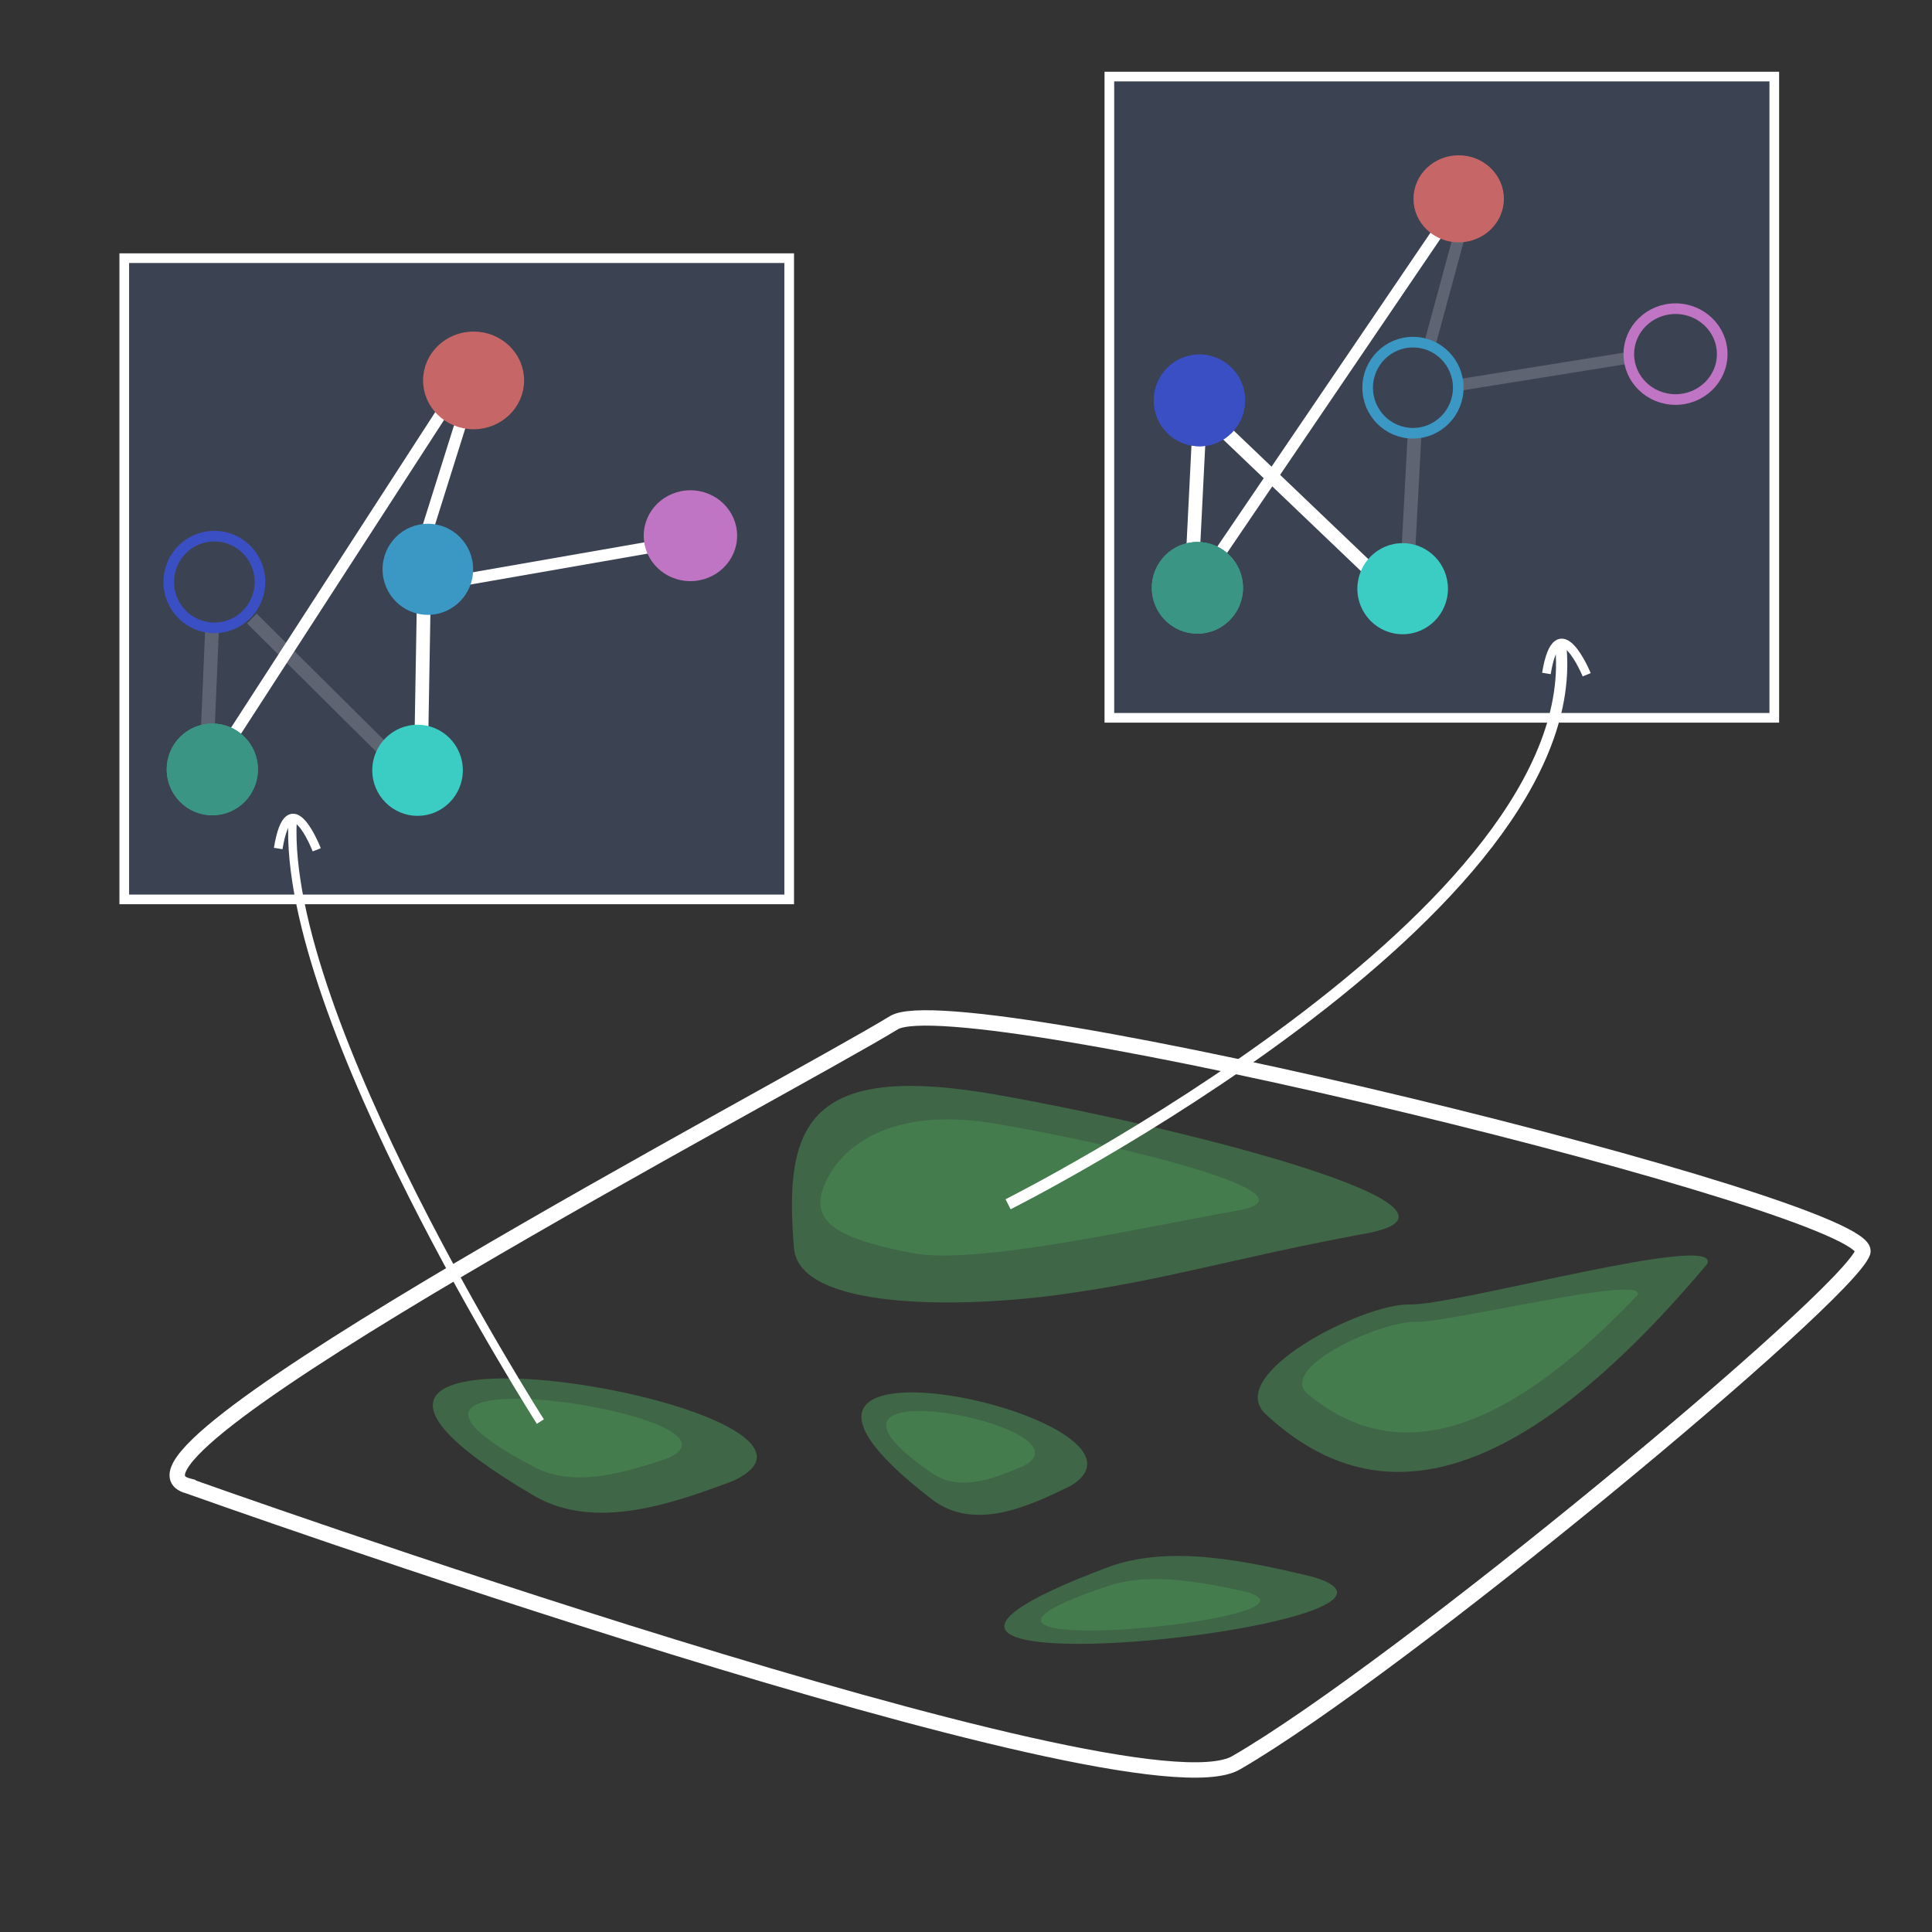 <?xml version="1.0" encoding="UTF-8" standalone="no"?>
<svg
   xmlns:dc="http://purl.org/dc/elements/1.1/"
   xmlns:cc="http://creativecommons.org/ns#"
   xmlns:rdf="http://www.w3.org/1999/02/22-rdf-syntax-ns#"
   xmlns:svg="http://www.w3.org/2000/svg"
   xmlns="http://www.w3.org/2000/svg"
   xmlns:sodipodi="http://sodipodi.sourceforge.net/DTD/sodipodi-0.dtd"
   xmlns:inkscape="http://www.inkscape.org/namespaces/inkscape"
   width="200mm"
   height="200mm"
   viewBox="0 0 200 200"
   version="1.1"
   id="svg43"
   inkscape:version="1.0.1 (1.0.1+r74)"
   sodipodi:docname="metacommunity.svg">
  <rect x="0" y="0" width="200" height="200" fill="#333333" stroke="none"/>
  <defs
     id="defs37" />
  <sodipodi:namedview
     id="base"
     pagecolor="#ffffff"
     bordercolor="#666666"
     borderopacity="1.0"
     inkscape:pageopacity="0.0"
     inkscape:pageshadow="2"
     inkscape:zoom="1.796266"
     inkscape:cx="418.46044"
     inkscape:cy="459.87749"
     inkscape:document-units="mm"
     inkscape:current-layer="layer1"
     inkscape:document-rotation="0"
     showgrid="false"
     inkscape:window-width="1920"
     inkscape:window-height="1016"
     inkscape:window-x="0"
     inkscape:window-y="27"
     inkscape:window-maximized="1" />
  <g
     inkscape:label="Layer 1"
     inkscape:groupmode="layer"
     id="layer1"
     style="display:inline">
    <path
       style="fill:none;fill-opacity:1;stroke:#ffffff;stroke-width:1.593;stroke-linecap:butt;stroke-linejoin:miter;stroke-miterlimit:4;stroke-dasharray:none;stroke-opacity:1"
       d="m 19.472,153.821 c -10.986,-2.931 61.735,-41.026 73.062,-47.948 6.824,-4.171 101.944,19.141 100.3,23.76 -1.644,4.619 -47.922,43.061 -64.882,52.853 -10.757,6.211 -108.48,-28.664 -108.48,-28.664 z"
       id="path2060"
       sodipodi:nodetypes="sssss" />
    <path
       style="fill:#4a8e55;fill-opacity:0.565;stroke:none;stroke-width:0.258px;stroke-linecap:butt;stroke-linejoin:miter;stroke-opacity:1"
       d="m 82.195,129.221 c -1.111,-12.914 1.488,-19.358 21.138,-15.868 19.65,3.49 51.961,11.773 38.096,14.331 -13.865,2.557 -20.683,4.856 -31.993,6.373 -10.321,1.385 -26.694,1.516 -27.241,-4.836 z"
       id="path2070"
       sodipodi:nodetypes="sssss" />
    <path
       style="fill:#4a8e55;fill-opacity:0.565;stroke:none;stroke-width:0.166px;stroke-linecap:butt;stroke-linejoin:miter;stroke-opacity:1"
       d="m 84.997,123.778 c 0.659,-3.208 5.115,-9.648 18.046,-7.458 12.931,2.19 34.193,7.388 25.07,8.993 -9.124,1.605 -26.96,5.678 -33.581,4.418 -6.621,-1.26 -10.194,-2.746 -9.535,-5.954 z"
       id="path2074"
       sodipodi:nodetypes="zsssz" />
    <path
       style="fill:#4a8e55;fill-opacity:0.565;stroke:none;stroke-width:0.165px;stroke-linecap:butt;stroke-linejoin:miter;stroke-opacity:1"
       d="m 75.871,153.309 c -6.241,2.334 -14.308,5.226 -20.642,1.501 -36.889,-21.695 37.278,-9.154 20.642,-1.501 z"
       id="path2076"
       sodipodi:nodetypes="csc" />
    <path
       style="fill:#4a8e55;fill-opacity:0.565;stroke:none;stroke-width:0.116px;stroke-linecap:butt;stroke-linejoin:miter;stroke-opacity:1"
       d="m 145.906,135.039 c 4.835,0.116 32.297,-7.594 30.836,-4.206 -21.47,25.551 -35.539,25.022 -45.71,15.568 -4.413,-4.102 10.039,-11.479 14.874,-11.362 z"
       id="path2078"
       sodipodi:nodetypes="zcaz" />
    <path
       style="fill:#4a8e55;fill-opacity:0.565;stroke:none;stroke-width:0.103px;stroke-linecap:butt;stroke-linejoin:miter;stroke-opacity:1"
       d="m 68.963,151.014 c -4.115,1.365 -9.434,3.057 -13.61,0.878 -24.323,-12.689 24.58,-5.354 13.61,-0.878 z"
       id="path2080"
       sodipodi:nodetypes="csc" />
    <path
       style="fill:#4a8e55;fill-opacity:0.565;stroke:none;stroke-width:0.132px;stroke-linecap:butt;stroke-linejoin:miter;stroke-opacity:1"
       d="m 110.824,153.82 c -4.349,2.128 -9.971,4.766 -14.385,1.369 -25.707,-19.783 25.978,-8.347 14.385,-1.369 z"
       id="path2084"
       sodipodi:nodetypes="csc" />
    <path
       style="fill:#4a8e55;fill-opacity:0.565;stroke:none;stroke-width:0.082px;stroke-linecap:butt;stroke-linejoin:miter;stroke-opacity:1"
       d="m 106.01,151.727 c -2.867,1.245 -6.574,2.787 -9.485,0.801 -16.95,-11.571 17.129,-4.882 9.485,-0.801 z"
       id="path2086"
       sodipodi:nodetypes="csc" />
    <path
       style="fill:#4a8e55;fill-opacity:0.565;stroke:none;stroke-width:0.081px;stroke-linecap:butt;stroke-linejoin:miter;stroke-opacity:1"
       d="m 146.51,136.844 c 3.606,0.077 24.09,-5.013 23,-2.776 -16.014,16.867 -26.508,16.519 -34.094,10.277 -3.291,-2.708 7.488,-7.578 11.094,-7.501 z"
       id="path2088"
       sodipodi:nodetypes="zcaz" />
    <path
       style="fill:#4a8e55;fill-opacity:0.565;stroke:none;stroke-width:0.135px;stroke-linecap:butt;stroke-linejoin:miter;stroke-opacity:1"
       d="m 135.87,163.225 c -6.408,-1.527 -14.691,-3.42 -21.194,-0.982 -37.876,14.195 38.276,5.99 21.194,0.982 z"
       id="path2090"
       sodipodi:nodetypes="csc" />
    <path
       style="fill:#4a8e55;fill-opacity:0.565;stroke:none;stroke-width:0.084px;stroke-linecap:butt;stroke-linejoin:miter;stroke-opacity:1"
       d="m 128.778,164.726 c -4.225,-0.893 -9.687,-2 -13.975,-0.575 -24.974,8.303 25.238,3.503 13.975,0.575 z"
       id="path2092"
       sodipodi:nodetypes="csc" />
    <rect
       style="display:inline;fill:#3b4252;fill-opacity:1;fill-rule:evenodd;stroke:#ffffff;stroke-width:1;stroke-linecap:square;stroke-miterlimit:4;stroke-dasharray:none;stroke-dashoffset:0;stroke-opacity:1;paint-order:markers fill stroke"
       id="rect11420"
       width="68.833"
       height="66.381"
       x="12.864"
       y="26.725" />
    <path
       style="display:inline;opacity:1;fill:none;stroke:#ffffff;stroke-width:1.423;stroke-linecap:butt;stroke-linejoin:miter;stroke-miterlimit:4;stroke-dasharray:none;stroke-opacity:0.181"
       d="M 26.072,64.033 43.05,80.891"
       id="path7404"
       sodipodi:nodetypes="cc"
       inkscape:export-xdpi="245.24001"
       inkscape:export-ydpi="245.24001" />
    <path
       style="display:inline;opacity:1;fill:none;stroke:#ffffff;stroke-width:1.423;stroke-linecap:butt;stroke-linejoin:miter;stroke-miterlimit:4;stroke-dasharray:none;stroke-opacity:1"
       d="M 43.891,60.735 43.546,80.866"
       id="path7406"
       sodipodi:nodetypes="cc"
       inkscape:export-xdpi="245.24001"
       inkscape:export-ydpi="245.24001" />
    <path
       style="display:inline;fill:none;stroke:#ffffff;stroke-width:1.208;stroke-linecap:butt;stroke-linejoin:miter;stroke-miterlimit:4;stroke-dasharray:none;stroke-dashoffset:0;stroke-opacity:1"
       d="M 47.887,43.226 42.702,59.72"
       id="path7408"
       sodipodi:nodetypes="cc"
       inkscape:export-xdpi="245.24001"
       inkscape:export-ydpi="245.24001" />
    <path
       style="display:inline;fill:none;stroke:#ffffff;stroke-width:1.208;stroke-linecap:butt;stroke-linejoin:miter;stroke-miterlimit:4;stroke-dasharray:none;stroke-dashoffset:0;stroke-opacity:1"
       d="M 45.727,42.735 21.298,80.486"
       id="path7410"
       sodipodi:nodetypes="cc"
       inkscape:export-xdpi="245.24001"
       inkscape:export-ydpi="245.24001" />
    <ellipse
       style="display:inline;fill:#c76666;fill-opacity:1;stroke:#c76666;stroke-width:1.1;stroke-miterlimit:4;stroke-dasharray:none;stroke-opacity:1"
       id="ellipse7412"
       cx="49.026"
       cy="39.38"
       rx="4.679"
       ry="4.506"
       inkscape:export-xdpi="245.24001"
       inkscape:export-ydpi="245.24001" />
    <path
       style="display:inline;fill:none;stroke:#ffffff;stroke-width:1.208;stroke-linecap:butt;stroke-linejoin:miter;stroke-miterlimit:4;stroke-dasharray:none;stroke-dashoffset:0;stroke-opacity:1"
       d="M 66.984,56.707 43.891,60.735"
       id="path7414"
       sodipodi:nodetypes="cc"
       inkscape:export-xdpi="245.24001"
       inkscape:export-ydpi="245.24001" />
    <ellipse
       style="display:inline;fill:#c075c4;fill-opacity:1;stroke:none;stroke-width:1.1;stroke-miterlimit:4;stroke-dasharray:none;stroke-opacity:1"
       id="ellipse7416"
       cx="71.472"
       cy="55.456"
       rx="4.834"
       ry="4.703"
       inkscape:export-xdpi="245.24001"
       inkscape:export-ydpi="245.24001" />
    <path
       style="display:inline;opacity:1;fill:none;stroke:#ffffff;stroke-width:1.423;stroke-linecap:butt;stroke-linejoin:miter;stroke-miterlimit:4;stroke-dasharray:none;stroke-opacity:0.181"
       d="M 21.969,64.729 21.298,80.486"
       id="path7418"
       sodipodi:nodetypes="cc"
       inkscape:export-xdpi="245.24001"
       inkscape:export-ydpi="245.24001" />
    <ellipse
       style="display:inline;fill:#3b9584;fill-opacity:1;stroke:none;stroke-width:4.352;stroke-miterlimit:4;stroke-dasharray:none;stroke-opacity:1"
       id="ellipse7420"
       cx="21.979"
       cy="79.65"
       rx="4.722"
       ry="4.748"
       inkscape:export-xdpi="245.24001"
       inkscape:export-ydpi="245.24001" />
    <ellipse
       style="display:inline;fill:#3b97c4;fill-opacity:1;stroke:none;stroke-width:4.322;stroke-miterlimit:4;stroke-dasharray:none;stroke-opacity:1"
       id="ellipse7424"
       cx="44.292"
       cy="58.934"
       rx="4.689"
       ry="4.715"
       inkscape:export-xdpi="245.24001"
       inkscape:export-ydpi="245.24001" />
    <ellipse
       style="display:inline;fill:#3bccc4;fill-opacity:1;stroke:none;stroke-width:4.322;stroke-miterlimit:4;stroke-dasharray:none;stroke-opacity:1"
       id="ellipse7426"
       cx="43.225"
       cy="79.741"
       rx="4.689"
       ry="4.715"
       inkscape:export-xdpi="245.24001"
       inkscape:export-ydpi="245.24001" />
    <ellipse
       style="display:inline;fill:#3b9584;fill-opacity:1;stroke:none;stroke-width:4.352;stroke-miterlimit:4;stroke-dasharray:none;stroke-opacity:1"
       id="ellipse7428"
       cx="21.979"
       cy="79.65"
       rx="4.722"
       ry="4.748"
       inkscape:export-xdpi="245.24001"
       inkscape:export-ydpi="245.24001" />
    <ellipse
       style="display:inline;fill:none;fill-opacity:1;stroke:#3b4fc4;stroke-width:1.1;stroke-miterlimit:4;stroke-dasharray:none;stroke-opacity:1"
       id="ellipse7430"
       cx="22.19"
       cy="60.248"
       rx="4.722"
       ry="4.748"
       inkscape:export-xdpi="245.24001"
       inkscape:export-ydpi="245.24001" />
    <rect
       style="display:inline;fill:#3b4252;fill-opacity:1;fill-rule:evenodd;stroke:#ffffff;stroke-width:1;stroke-linecap:square;stroke-miterlimit:4;stroke-dasharray:none;stroke-dashoffset:0;stroke-opacity:1;paint-order:markers fill stroke"
       id="rect948"
       width="68.833"
       height="66.381"
       x="114.841"
       y="7.927" />
    <path
       style="display:inline;opacity:1;fill:none;stroke:#ffffff;stroke-width:1.423;stroke-linecap:butt;stroke-linejoin:miter;stroke-miterlimit:4;stroke-dasharray:none;stroke-opacity:1"
       d="m 124.486,42.472 20.54,19.62"
       id="path950"
       sodipodi:nodetypes="cc"
       inkscape:export-xdpi="245.24001"
       inkscape:export-ydpi="245.24001" />
    <path
       style="display:inline;opacity:1;fill:none;stroke:#ffffff;stroke-width:1.423;stroke-linecap:butt;stroke-linejoin:miter;stroke-miterlimit:4;stroke-dasharray:none;stroke-opacity:0.181"
       d="m 146.451,44.661 -0.927,17.406"
       id="path952"
       sodipodi:nodetypes="cc"
       inkscape:export-xdpi="245.24001"
       inkscape:export-ydpi="245.24001" />
    <path
       style="display:inline;fill:none;stroke:#ffffff;stroke-width:1.208;stroke-linecap:butt;stroke-linejoin:miter;stroke-miterlimit:4;stroke-dasharray:none;stroke-dashoffset:0;stroke-opacity:0.181"
       d="M 152.699,18.364 147.912,35.998"
       id="path954"
       sodipodi:nodetypes="cc"
       inkscape:export-xdpi="245.24001"
       inkscape:export-ydpi="245.24001" />
    <path
       style="display:inline;fill:none;stroke:#ffffff;stroke-width:1.208;stroke-linecap:butt;stroke-linejoin:miter;stroke-miterlimit:4;stroke-dasharray:none;stroke-dashoffset:0;stroke-opacity:1"
       d="M 152.699,18.364 123.275,61.687"
       id="path956"
       sodipodi:nodetypes="cc"
       inkscape:export-xdpi="245.24001"
       inkscape:export-ydpi="245.24001" />
    <ellipse
       style="display:inline;fill:#c76666;fill-opacity:1;stroke:none;stroke-width:4.22;stroke-miterlimit:4;stroke-dasharray:none;stroke-opacity:1"
       id="ellipse958"
       cx="151.003"
       cy="20.581"
       rx="4.679"
       ry="4.506"
       inkscape:export-xdpi="245.24001"
       inkscape:export-ydpi="245.24001" />
    <path
       style="display:inline;fill:none;stroke:#ffffff;stroke-width:1.208;stroke-linecap:butt;stroke-linejoin:miter;stroke-miterlimit:4;stroke-dasharray:none;stroke-dashoffset:0;stroke-opacity:0.181"
       d="M 168.173,37.104 151.057,39.853"
       id="path960"
       sodipodi:nodetypes="cc"
       inkscape:export-xdpi="245.24001"
       inkscape:export-ydpi="245.24001" />
    <ellipse
       style="display:inline;fill:none;fill-opacity:1;stroke:#c075c4;stroke-width:1.1;stroke-miterlimit:4;stroke-dasharray:none;stroke-opacity:1"
       id="ellipse962"
       cx="173.449"
       cy="36.657"
       rx="4.834"
       ry="4.703"
       inkscape:export-xdpi="245.24001"
       inkscape:export-ydpi="245.24001" />
    <path
       style="display:inline;opacity:1;fill:none;stroke:#ffffff;stroke-width:1.423;stroke-linecap:butt;stroke-linejoin:miter;stroke-miterlimit:4;stroke-dasharray:none;stroke-opacity:1"
       d="M 124.358,39.999 123.275,61.687"
       id="path964"
       sodipodi:nodetypes="cc"
       inkscape:export-xdpi="245.24001"
       inkscape:export-ydpi="245.24001" />
    <ellipse
       style="display:inline;fill:#3b9584;fill-opacity:1;stroke:none;stroke-width:4.352;stroke-miterlimit:4;stroke-dasharray:none;stroke-opacity:1"
       id="ellipse966"
       cx="123.955"
       cy="60.851"
       rx="4.722"
       ry="4.748"
       inkscape:export-xdpi="245.24001"
       inkscape:export-ydpi="245.24001" />
    <ellipse
       style="display:inline;fill:#3b4fc4;fill-opacity:1;stroke:none;stroke-width:4.352;stroke-miterlimit:4;stroke-dasharray:none;stroke-opacity:1"
       id="ellipse968"
       cx="124.167"
       cy="41.449"
       rx="4.722"
       ry="4.748"
       inkscape:export-xdpi="245.24001"
       inkscape:export-ydpi="245.24001" />
    <ellipse
       style="display:inline;fill:none;fill-opacity:1;stroke:#3b97c4;stroke-width:1.1;stroke-miterlimit:4;stroke-dasharray:none;stroke-opacity:1"
       id="ellipse970"
       cx="146.269"
       cy="40.135"
       rx="4.689"
       ry="4.715"
       inkscape:export-xdpi="245.24001"
       inkscape:export-ydpi="245.24001" />
    <ellipse
       style="display:inline;fill:#3bccc4;fill-opacity:1;stroke:none;stroke-width:4.322;stroke-miterlimit:4;stroke-dasharray:none;stroke-opacity:1"
       id="ellipse972"
       cx="145.202"
       cy="60.942"
       rx="4.689"
       ry="4.715"
       inkscape:export-xdpi="245.24001"
       inkscape:export-ydpi="245.24001" />
    <ellipse
       style="display:inline;fill:#3b9584;fill-opacity:1;stroke:none;stroke-width:4.352;stroke-miterlimit:4;stroke-dasharray:none;stroke-opacity:1"
       id="ellipse974"
       cx="123.955"
       cy="60.851"
       rx="4.722"
       ry="4.748"
       inkscape:export-xdpi="245.24001"
       inkscape:export-ydpi="245.24001" />
    <ellipse
       style="display:inline;fill:#3b4fc4;fill-opacity:1;stroke:none;stroke-width:4.352;stroke-miterlimit:4;stroke-dasharray:none;stroke-opacity:1"
       id="ellipse976"
       cx="124.167"
       cy="41.449"
       rx="4.722"
       ry="4.748"
       inkscape:export-xdpi="245.24001"
       inkscape:export-ydpi="245.24001" />
    <path
       style="fill:none;stroke:#ffffff;stroke-width:0.865;stroke-linecap:butt;stroke-linejoin:miter;stroke-miterlimit:4;stroke-dasharray:none;stroke-opacity:1"
       d="m 55.938,147.161 c 0,0 -26.682,-41.686 -25.65,-62.22"
       id="path978"
       sodipodi:nodetypes="cc" />
    <path
       style="fill:none;stroke:#ffffff;stroke-width:1.165;stroke-linecap:butt;stroke-linejoin:miter;stroke-miterlimit:4;stroke-dasharray:none;stroke-opacity:1"
       d="m 104.356,124.663 c 0,0 60.503,-30.343 57.175,-58.147"
       id="path980"
       sodipodi:nodetypes="cc" />
    <path
       style="fill:none;stroke:#ffffff;stroke-width:0.9;stroke-linecap:butt;stroke-linejoin:miter;stroke-miterlimit:4;stroke-dasharray:none;stroke-opacity:1"
       d="m 28.799,87.837 c 1.178,-7.175 3.989,0.137 3.989,0.137"
       id="path982"
       sodipodi:nodetypes="cc" />
    <path
       style="fill:none;stroke:#ffffff;stroke-width:0.9;stroke-linecap:butt;stroke-linejoin:miter;stroke-miterlimit:4;stroke-dasharray:none;stroke-opacity:1"
       d="m 160.084,69.715 c 1.178,-7.175 4.169,0.137 4.169,0.137"
       id="path982-3"
       sodipodi:nodetypes="cc" />
  </g>
</svg>
